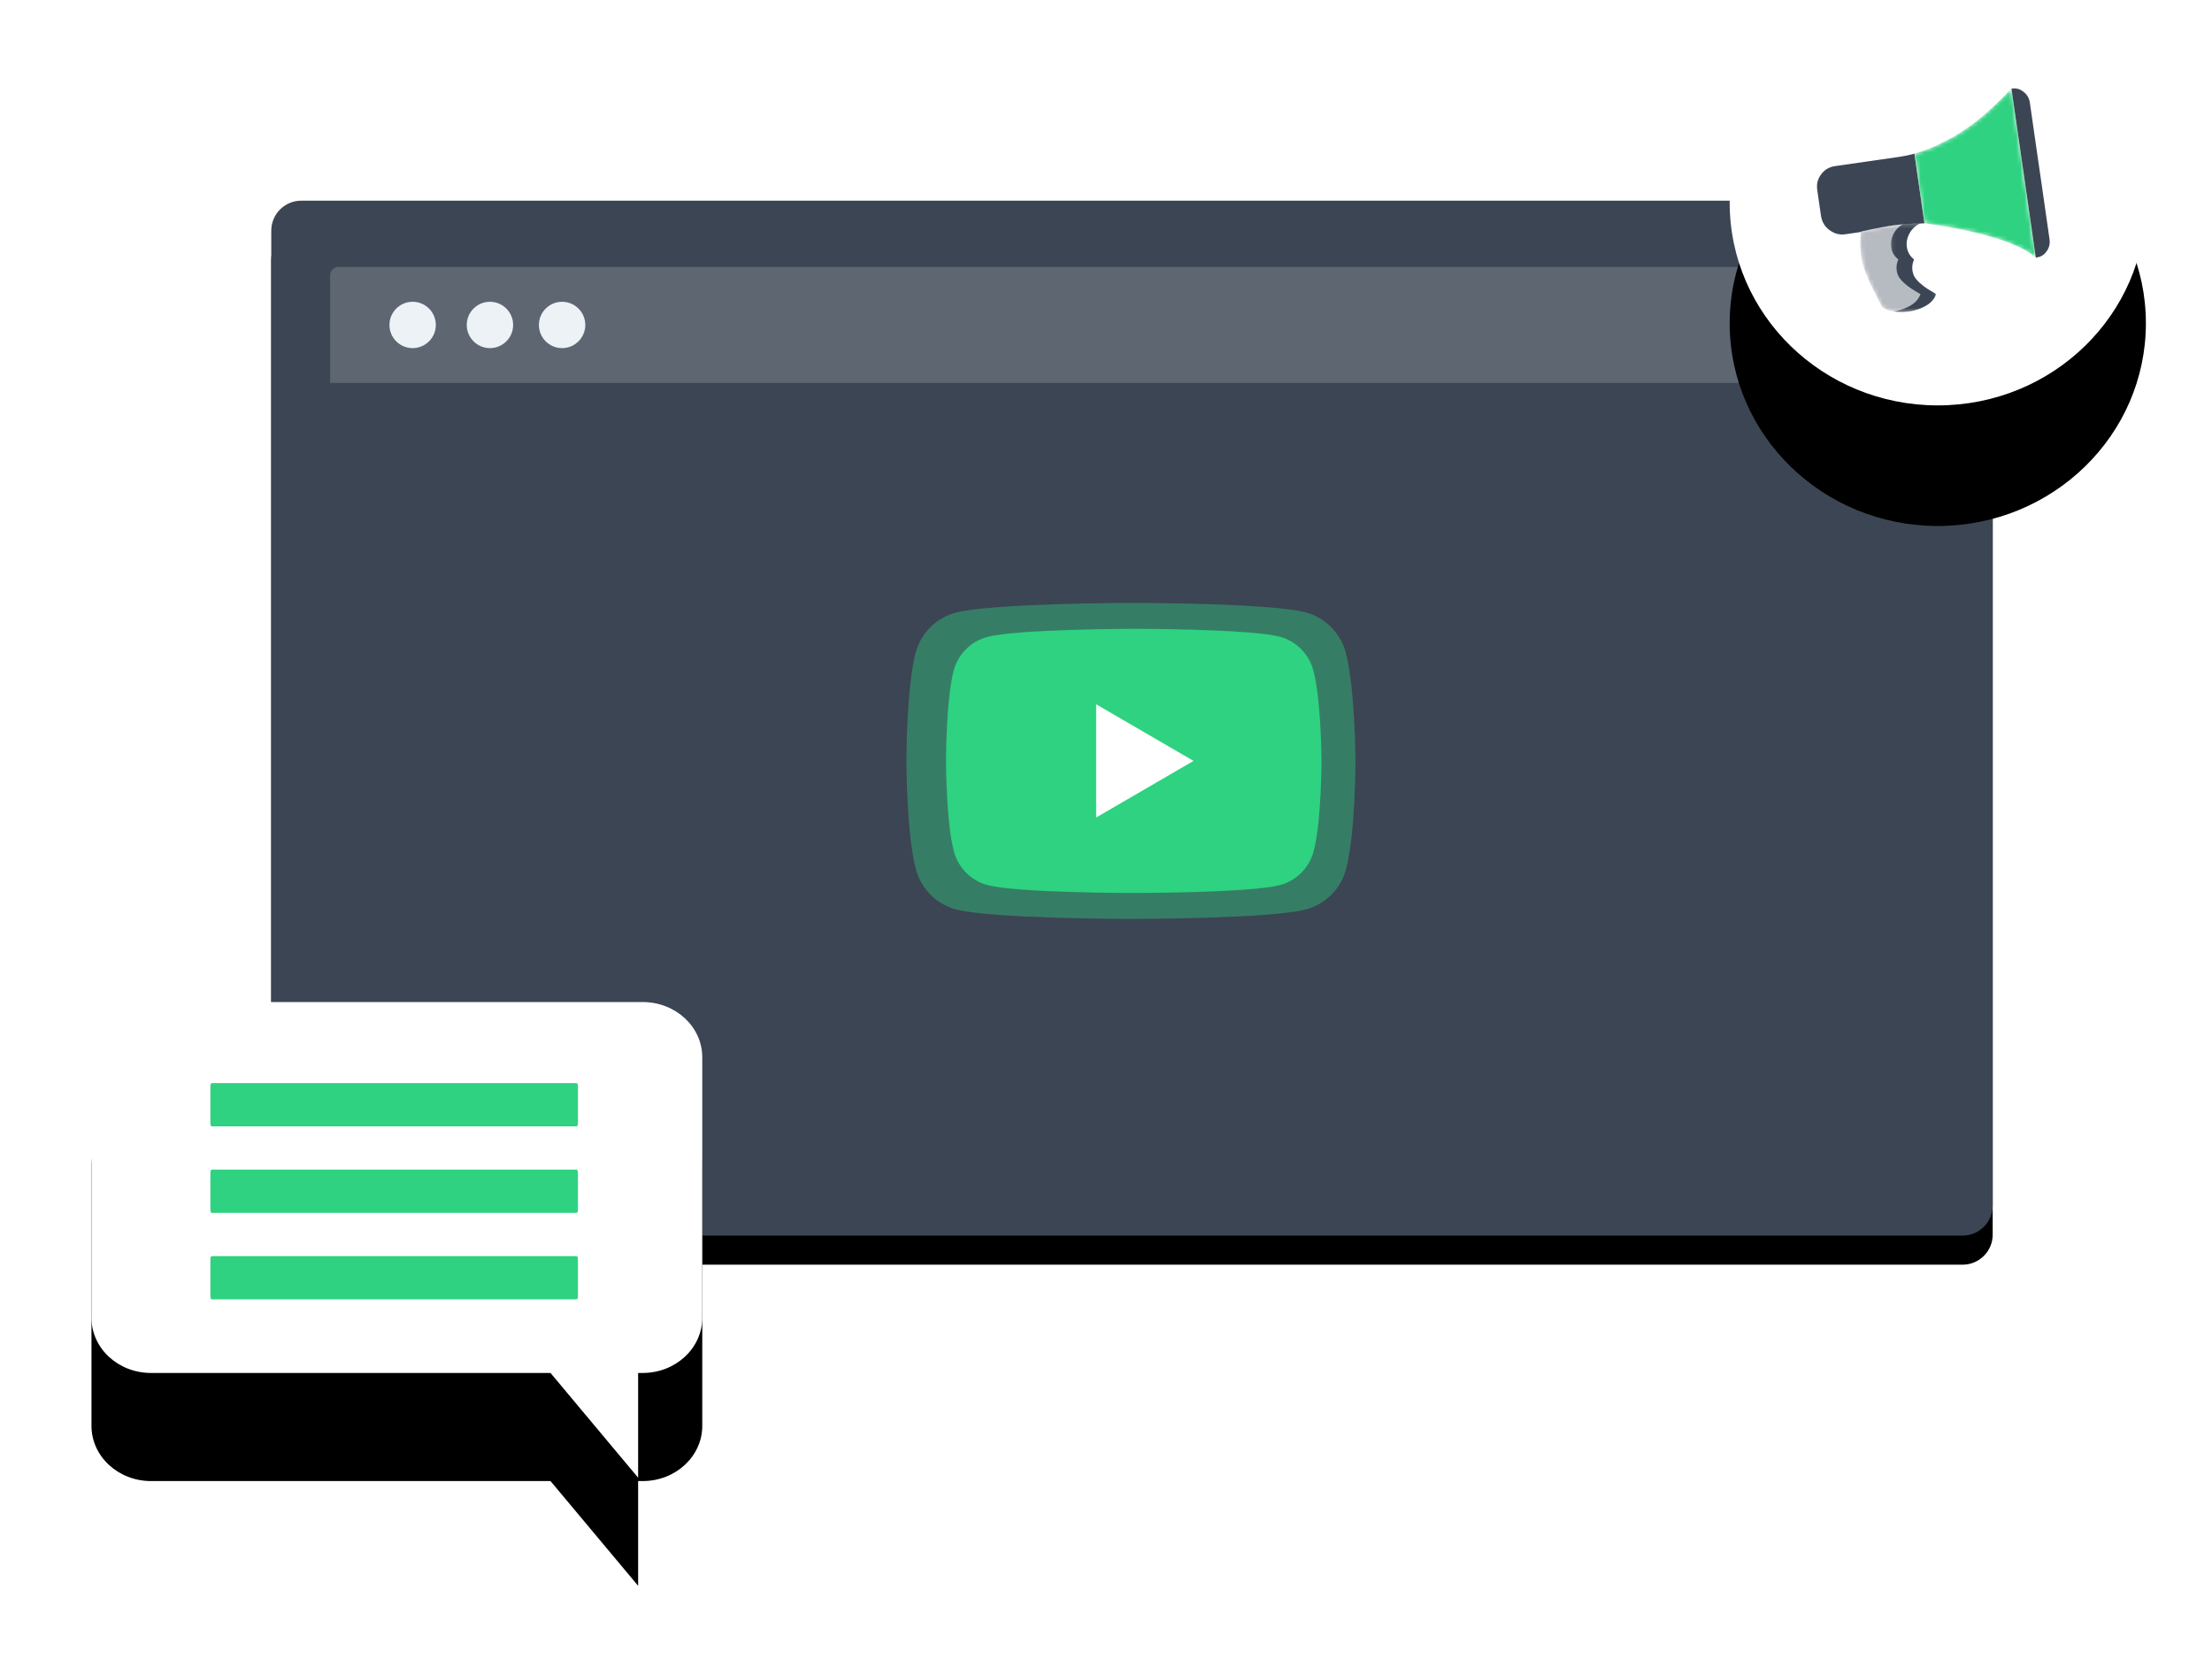 <svg xmlns="http://www.w3.org/2000/svg" xmlns:xlink="http://www.w3.org/1999/xlink" width="532" height="399" viewBox="0 0 532 399"><defs><path id="prefix__d" d="M132.577 0H14.323C6.413 0 0 5.945 0 13.279v62.647c0 7.334 6.413 13.279 14.323 13.279H110.4l21.076 25.195V89.205h1.101c7.911 0 14.323-5.945 14.323-13.279V13.28C146.9 5.945 140.488 0 132.577 0"/><path id="prefix__g" d="M.207.203l.724 5.042 4.396 30.504.725 5.086c1.11-.16 1.864-.52 2.552-1.448.702-.927.908-1.938.747-3.046L7.59 24.062l-1.19-8.186L4.636 3.601c-.16-1.113-.672-2.009-1.602-2.703C2.327.365 1.697.143.943.143c-.232 0-.475.021-.736.06"/><path id="prefix__i" d="M0.136 0.043L4.901 0.043 4.901 8.268 0.136 8.268z"/><path id="prefix__j" d="M8.265.578C6.837.765 4.276 1.13.251 2.046.047 3.172.001 4.492.068 5.708c.073 1.214.183 2.296.344 3.19.159.884.478 1.947.947 3.164.47 1.214.852 2.134 1.147 2.744.296.615.784 1.576 1.46 2.872.674 1.314 1.129 2.203 1.35 2.672 1.102.751 2.597 1.137 4.474 1.162l.114.001h.11c1.79-.008 3.496-.389 5.107-1.141 1.68-.786 2.744-1.847 3.186-3.172-.9-.522-1.638-.964-2.203-1.331-.56-.365-1.146-.825-1.765-1.38-.611-.551-1.05-1.083-1.319-1.603-.27-.515-.427-1.118-.464-1.823-.042-.702.108-1.435.436-2.202-.93-.716-1.494-1.64-1.704-2.777-.207-1.13-.032-2.248.53-3.35.548-1.088 1.397-1.925 2.552-2.509h-.362c-1.83 0-3.801.095-5.743.353"/><path id="prefix__l" d="M13.466 9.13c-.03.022-.105.047-.127.067-.276.203-.584.407-.867.6-.173.133-.38.26-.568.39-.22.151-.447.302-.666.444-.24.162-.486.313-.724.463-.234.154-.475.304-.712.447-.514.313-1.222.638-1.73.922-2.604 1.457-5.23 2.581-8.066 3.39l.571 3.974 1.224 8.761.602 3.988s20.385 2.445 26.796 8.26l-.725-5.087-4.396-30.504-.724-5.042c-3.429 3.534-6.564 6.491-9.888 8.928"/><path id="prefix__n" d="M0.077 0.224L10.954 0.224 10.954 21.513 0.077 21.513z"/><filter id="prefix__a" width="111.8%" height="119.7%" x="-5.9%" y="-7%" filterUnits="objectBoundingBox"><feMorphology in="SourceAlpha" radius="3.5" result="shadowSpreadOuter1"/><feOffset dy="7" in="shadowSpreadOuter1" result="shadowOffsetOuter1"/><feGaussianBlur in="shadowOffsetOuter1" result="shadowBlurOuter1" stdDeviation="10.5"/><feColorMatrix in="shadowBlurOuter1" values="0 0 0 0 0.196 0 0 0 0 0.196 0 0 0 0 0.369 0 0 0 1 0"/></filter><filter id="prefix__c" width="138.1%" height="144.5%" x="-19.1%" y="-15.7%" filterUnits="objectBoundingBox"><feMorphology in="SourceAlpha" radius="6" result="shadowSpreadOuter1"/><feOffset dy="26" in="shadowSpreadOuter1" result="shadowOffsetOuter1"/><feGaussianBlur in="shadowOffsetOuter1" result="shadowBlurOuter1" stdDeviation="11"/><feColorMatrix in="shadowBlurOuter1" values="0 0 0 0 0.729 0 0 0 0 0.748 0 0 0 0 0.772 0 0 0 0.624 0"/></filter><filter id="prefix__e" width="179.9%" height="194.4%" x="-40%" y="-23.6%" filterUnits="objectBoundingBox"><feMorphology in="SourceAlpha" radius="8.5" result="shadowSpreadOuter1"/><feOffset dy="29" in="shadowSpreadOuter1" result="shadowOffsetOuter1"/><feGaussianBlur in="shadowOffsetOuter1" result="shadowBlurOuter1" stdDeviation="17"/><feColorMatrix in="shadowBlurOuter1" values="0 0 0 0 0.415 0 0 0 0 0.42 0 0 0 0 0.427 0 0 0 0.504 0"/></filter><ellipse id="prefix__f" cx="50.05" cy="48.75" rx="50.05" ry="48.75"/><rect id="prefix__b" width="414.014" height="248.905" x=".241" y=".258" rx="7.228"/></defs><g fill="none" fill-rule="evenodd"><g transform="translate(22) translate(43 48)"><use fill="#000" filter="url(#prefix__a)" xlink:href="#prefix__b"/><use fill="#3C4553" xlink:href="#prefix__b"/><path fill="#EDF2F7" d="M16.408 16.2h381.184c1.11 0 2.008.899 2.008 2.008V44.1H14.4V18.208c0-1.11.899-2.008 2.008-2.008z" opacity=".19"/><g fill="#EDF2F7" transform="translate(27.9 24.3)"><ellipse cx="6.342" cy="5.853" rx="5.578" ry="5.572"/><ellipse cx="24.935" cy="5.853" rx="5.578" ry="5.572"/><ellipse cx="42.289" cy="5.853" rx="5.578" ry="5.572"/></g></g><g transform="translate(22) translate(0 241)"><use fill="#000" filter="url(#prefix__c)" xlink:href="#prefix__d"/><use fill="#FFF" xlink:href="#prefix__d"/><path fill="#2FD281" d="M116.69 29.9H28.91c-.171 0-.31-.349-.31-.778v-8.844c0-.429.139-.778.31-.778h87.78c.171 0 .31.35.31.778v8.844c0 .429-.139.778-.31.778M116.69 50.7H28.91c-.171 0-.31-.349-.31-.778v-8.844c0-.429.139-.778.31-.778h87.78c.171 0 .31.349.31.778v8.844c0 .429-.139.778-.31.778M116.69 71.5H28.91c-.17 0-.31-.349-.31-.778v-8.844c0-.429.14-.778.31-.778h87.78c.17 0 .31.349.31.778v8.844c0 .429-.14.778-.31.778"/></g><g transform="translate(22) translate(394)"><use fill="#000" filter="url(#prefix__e)" xlink:href="#prefix__f"/><use fill="#FFF" xlink:href="#prefix__f"/><g transform="translate(67.566 21.13)"><mask id="prefix__h" fill="#fff"><use xlink:href="#prefix__g"/></mask><path d="M.207.203l.724 5.042 4.396 30.504.725 5.086c1.11-.16 1.864-.52 2.552-1.448.702-.927.908-1.938.747-3.046L7.59 24.062l-1.19-8.186L4.636 3.601c-.16-1.113-.672-2.009-1.602-2.703C2.327.365 1.697.143.943.143c-.232 0-.475.021-.736.06" mask="url(#prefix__h)"/></g><g transform="translate(31.348 53.535)"><mask id="prefix__k" fill="#fff"><use xlink:href="#prefix__j"/></mask><path fill="#B6BAC1" d="M8.265.578C6.837.765 4.276 1.13.251 2.046.047 3.172.001 4.492.068 5.708c.073 1.214.183 2.296.344 3.19.159.884.478 1.947.947 3.164.47 1.214.852 2.134 1.147 2.744.296.615.784 1.576 1.46 2.872.674 1.314 1.129 2.203 1.35 2.672 1.102.751 2.597 1.137 4.474 1.162l.114.001h.11c1.79-.008 3.496-.389 5.107-1.141 1.68-.786 2.744-1.847 3.186-3.172-.9-.522-1.638-.964-2.203-1.331-.56-.365-1.146-.825-1.765-1.38-.611-.551-1.05-1.083-1.319-1.603-.27-.515-.427-1.118-.464-1.823-.042-.702.108-1.435.436-2.202-.93-.716-1.494-1.64-1.704-2.777-.207-1.13-.032-2.248.53-3.35.548-1.088 1.397-1.925 2.552-2.509h-.362c-1.83 0-3.801.095-5.743.353" mask="url(#prefix__k)"/></g><path fill="#3C4553" d="M44.997 40.956l-.572-3.975c2.836-.808 5.457-1.913 8.068-3.37-3.92 2.168-7.721 3.535-11.772 4.122L25.37 39.945c-1.402.203-2.503.822-3.36 1.965-.857 1.147-1.147 2.367-.95 3.768l.885 6.142c.204 1.406.845 2.615 1.992 3.468 1.143.859 2.393 1.26 3.802 1.06l3.896-.566-.018-.1c4.025-.907 6.576-1.331 8.005-1.52 2.071-.268 4.175-.39 6.101-.372.015-.011-.167-.003-.145-.01.483-.033 1.255-.103 1.264-.044l-.593-4.146-1.251-8.634z"/><g transform="translate(44.42 21.13)"><mask id="prefix__m" fill="#fff"><use xlink:href="#prefix__l"/></mask><path fill="#2FD281" d="M13.466 9.13c-.03.022-.105.047-.127.067-.276.203-.584.407-.867.6-.173.133-.38.26-.568.39-.22.151-.447.302-.666.444-.24.162-.486.313-.724.463-.234.154-.475.304-.712.447-.514.313-1.222.638-1.73.922-2.604 1.457-5.23 2.581-8.066 3.39l.571 3.974 1.224 8.761.602 3.988s20.385 2.445 26.796 8.26l-.725-5.087-4.396-30.504-.724-5.042c-3.429 3.534-6.564 6.491-9.888 8.928" mask="url(#prefix__m)"/></g><g><g transform="translate(38.7 21.13) translate(0 32.406)"><mask id="prefix__o" fill="#fff"><use xlink:href="#prefix__n"/></mask><path fill="#3C4553" d="M8.751 15.869c-.559-.365-1.146-.824-1.764-1.38-.612-.551-1.051-1.083-1.32-1.603-.269-.515-.427-1.118-.463-1.823-.043-.702.108-1.435.436-2.203-.931-.716-1.495-1.638-1.705-2.776-.207-1.13-.031-2.248.53-3.35C5.014 1.646 5.862.809 7.017.226 5.733.216 4.37.256 2.994.362 1.967.937 1.199 1.727.69 2.734c-.56 1.102-.737 2.22-.529 3.35.21 1.138.774 2.06 1.704 2.776-.328.768-.478 1.5-.435 2.203.036.705.194 1.308.463 1.823.269.52.708 1.052 1.32 1.603.618.556 1.205 1.015 1.764 1.38.566.367 1.303.809 2.203 1.33-.441 1.326-1.505 2.387-3.186 3.173-1.049.49-2.137.822-3.264.997.53.084 1.096.135 1.707.143 1.873.025 3.654-.356 5.331-1.14 1.681-.786 2.745-1.847 3.186-3.172-.9-.522-1.637-.964-2.203-1.331" mask="url(#prefix__o)"/></g><path fill="#3C4553" d="M33.502 3.6C33.342 2.489 32.83 1.593 31.9.9 30.976.2 30.182.037 29.072.203l.725 5.042 4.396 30.504.724 5.086c1.11-.16 1.865-.52 2.552-1.448.702-.927.908-1.938.748-3.046l-1.763-12.279-1.189-8.186-1.763-12.275z" transform="translate(38.7 21.13)"/></g></g><g fill-rule="nonzero"><path fill="#2FD281" d="M97.855 16.182c-1.043-3.898-4.115-6.982-7.998-8.03-7.014-1.92-35.241-1.92-35.241-1.92s-28.227.059-35.24 1.979c-3.884 1.047-6.956 4.13-8 8.029C9.522 23.28 9.522 38 9.522 38s0 14.72 1.912 21.818c1.044 3.898 4.116 6.982 8 8.03 7.012 1.92 35.24 1.92 35.24 1.92s28.227 0 35.24-1.92c3.884-1.048 6.956-4.132 8-8.03C99.825 52.778 99.825 38 99.825 38s-.058-14.72-1.97-21.818z" transform="translate(22) translate(196 145)"/><path fill="#2FD281" d="M105.643 11.901c-1.248-4.663-4.922-8.352-9.566-9.604C87.689 0 53.931 0 53.931 0S20.172.07 11.784 2.366C7.14 3.62 3.466 7.308 2.218 11.971 0 20.39 0 38 0 38s0 17.608 2.288 26.099c1.247 4.663 4.921 8.352 9.566 9.604C20.24 76 54 76 54 76s33.759 0 42.146-2.297c4.645-1.252 8.319-4.941 9.566-9.604C108 55.678 108 38 108 38s-.07-17.608-2.357-26.099z" opacity=".402" transform="translate(22) translate(196 145)"/><path fill="#FFF" d="M45.632 51.615L69.048 38 45.632 24.385z" transform="translate(22) translate(196 145)"/></g></g></svg>